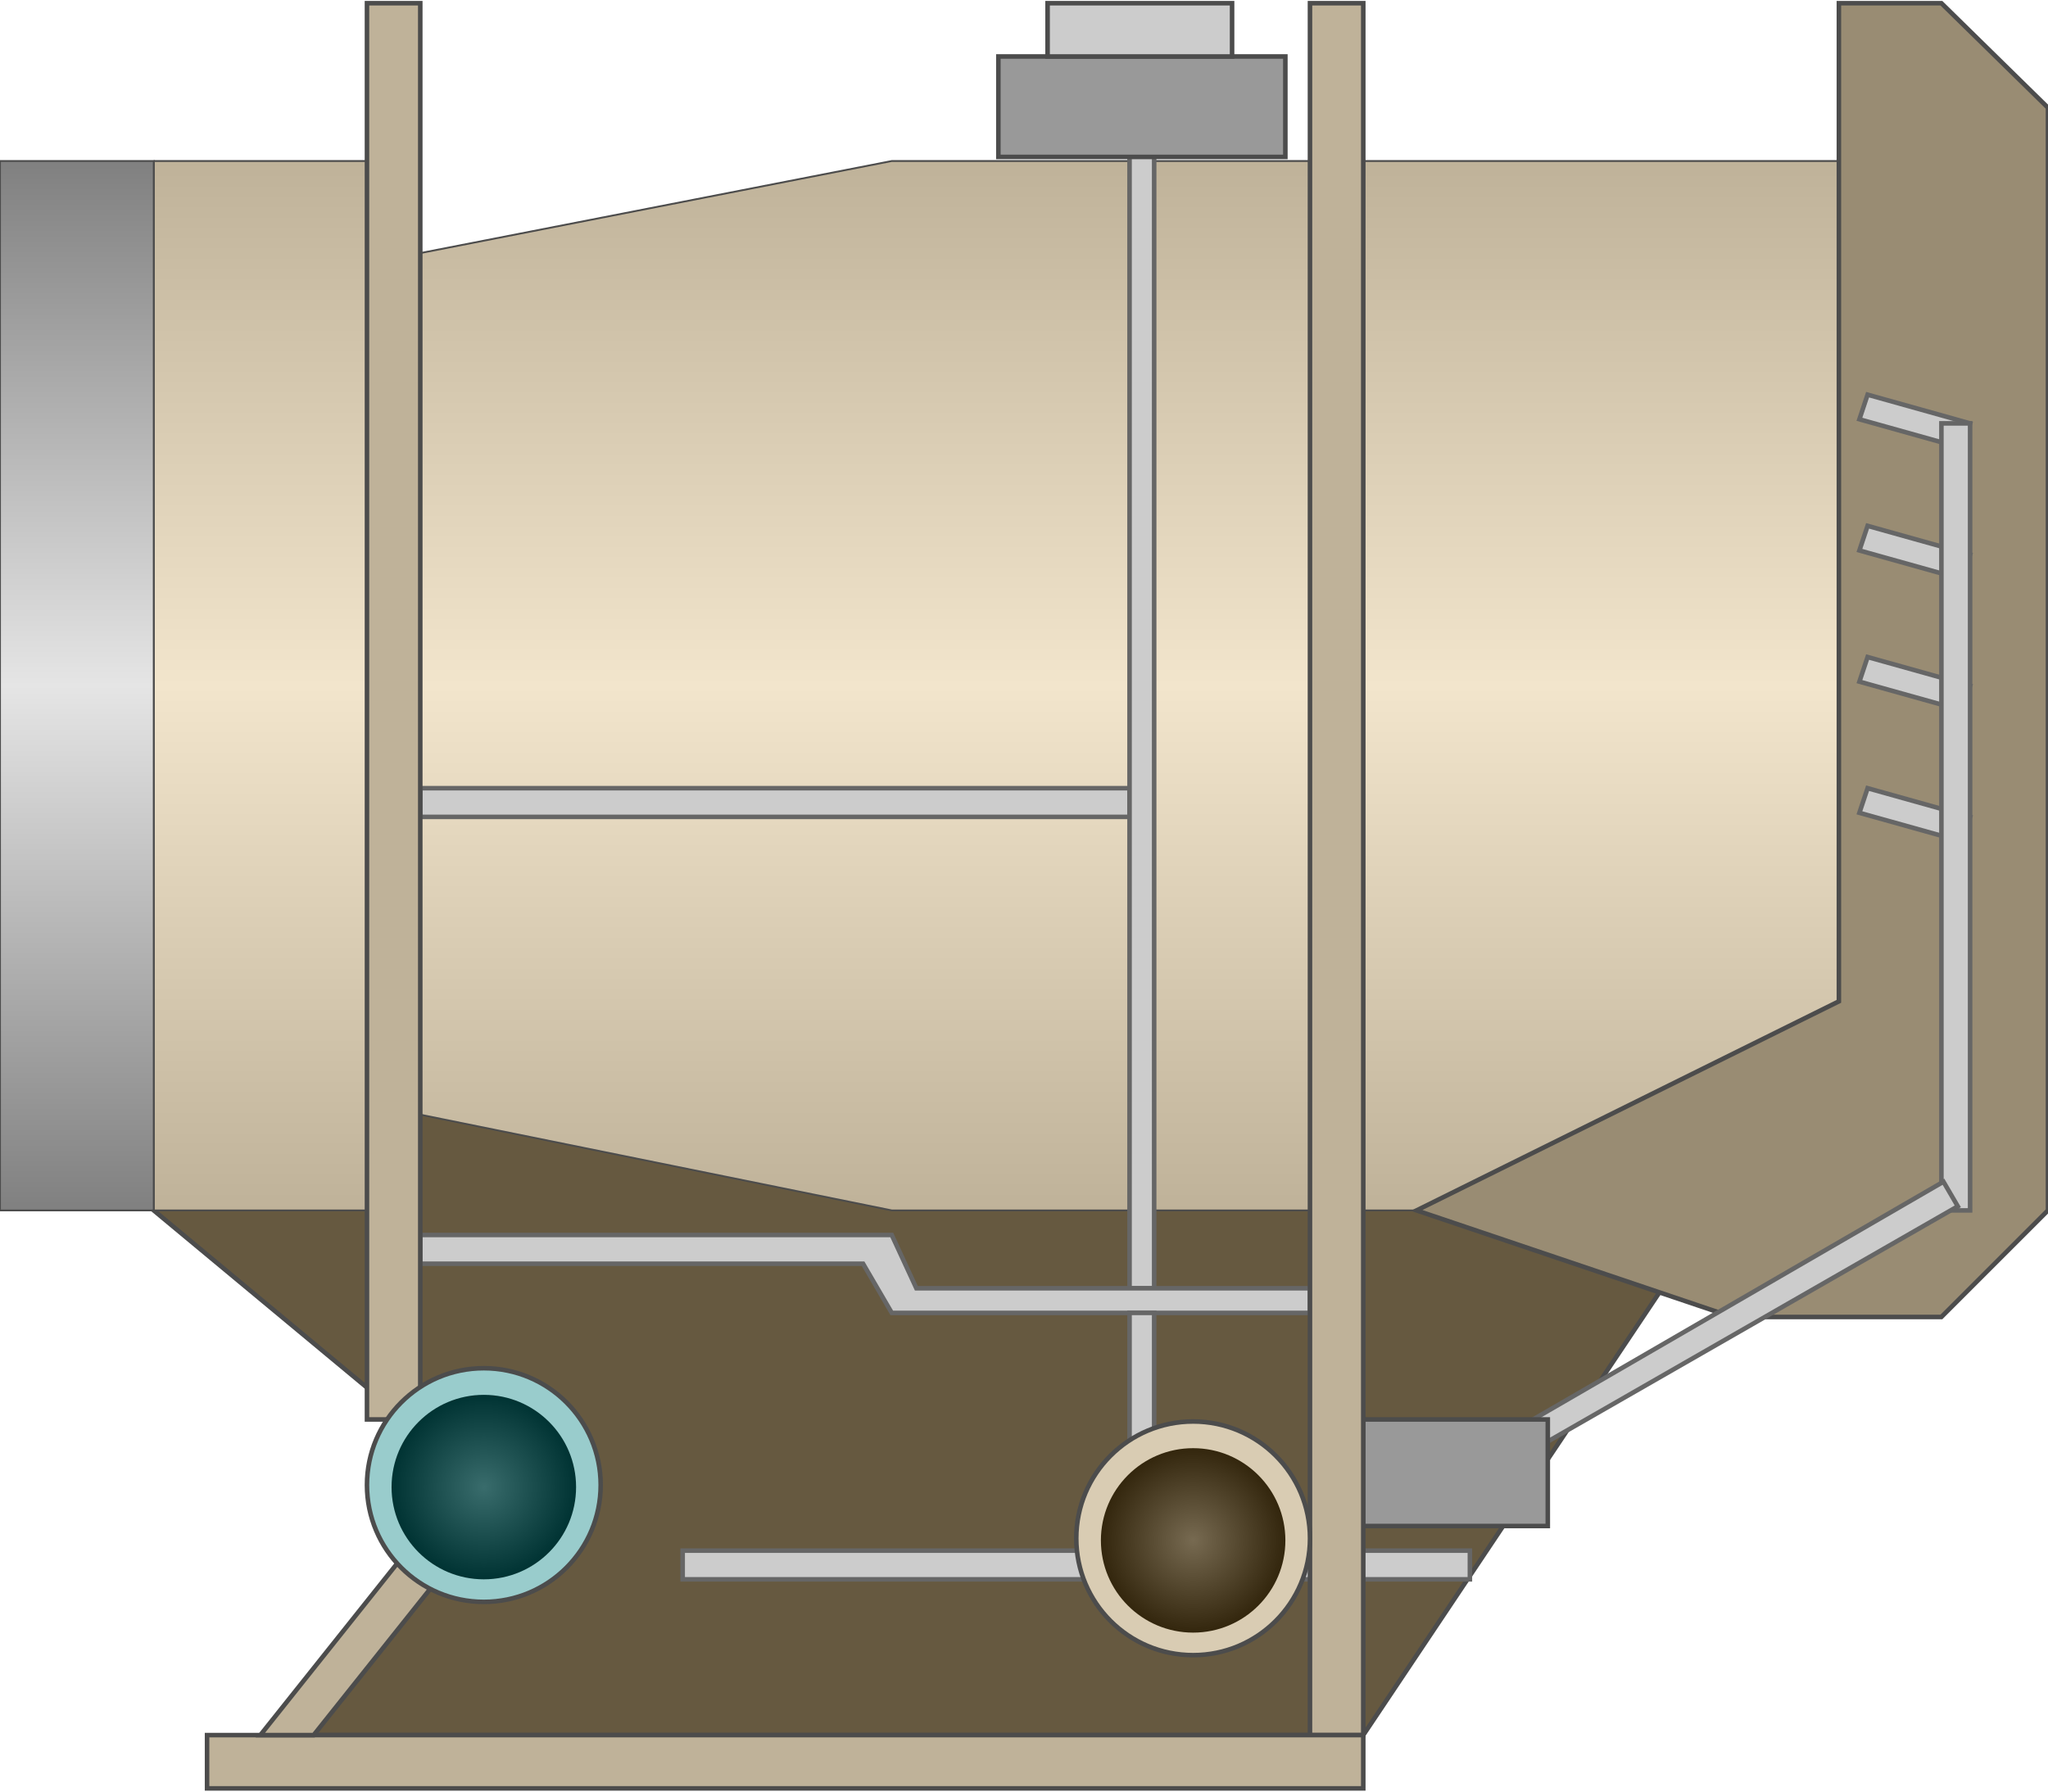 <svg version="1.1" xmlns="http://www.w3.org/2000/svg" xmlns:xlink="http://www.w3.org/1999/xlink" width="112px" height="98px" viewBox="0 0 112.5 98.086" enable-background="new 0 0 112.5 98.086" xml:space="preserve">
<g id="Group_Bottom_Support">
	<path fill="#665940" stroke="#4C4C4C" stroke-width="0.25" d="M8.446,66.329l17.342,14.414l-8.559,14.415h57.657l23.199-34.685h-75   L8.446,66.329z" />
</g>
<g id="Group_Burner">
	<linearGradient id="SVGID_1_" gradientUnits="userSpaceOnUse" x1="54.73" y1="66.329" x2="54.73" y2="8.671">
		<stop offset="0" style="stop-color:#BFB299" />
		<stop offset="0.5" style="stop-color:#F2E5CC" />
		<stop offset="1" style="stop-color:#BFB299" />
	</linearGradient>
	<path fill="url(#SVGID_1_)" stroke="#4C4C4C" stroke-width="0.1" d="M8.446,8.671h11.712v5.631l28.829-5.631h52.027v57.658H48.986   l-28.829-5.855v5.855H8.446V8.671" />
	<path fill="#998C73" stroke="#4C4C4C" stroke-width="0.25" d="M77.815,66.329l23.198-11.486V0h5.631l5.855,5.743v60.586   l-5.855,5.855H95.158L77.815,66.329z" />
</g>
<g id="Group_Feed">
	<linearGradient id="SVGID_2_" gradientUnits="userSpaceOnUse" x1="4.223" y1="66.329" x2="4.223" y2="8.671">
		<stop offset="0" style="stop-color:#808080" />
		<stop offset="0.5" style="stop-color:#E5E5E5" />
		<stop offset="1" style="stop-color:#808080" />
	</linearGradient>
	<path fill="url(#SVGID_2_)" stroke="#4C4C4C" stroke-width="0.1" d="M0,8.671h8.446v57.658H0V8.671" />
</g>
<g id="Group_Rods">
	<path fill="#CCCCCC" stroke="#666666" stroke-width="0.25" d="M108.221,23.086l-0.45,1.352l-5.631-1.577l0.45-1.352L108.221,23.086   z" />
	<path fill="#CCCCCC" stroke="#666666" stroke-width="0.25" d="M108.221,30.293l-0.45,1.352l-5.631-1.577l0.45-1.351L108.221,30.293   z" />
	<path fill="#CCCCCC" stroke="#666666" stroke-width="0.25" d="M108.221,37.5l-0.45,1.352l-5.631-1.576l0.45-1.352L108.221,37.5z" />
	<path fill="#CCCCCC" stroke="#666666" stroke-width="0.25" d="M108.221,44.707l-0.45,1.352l-5.631-1.576l0.45-1.352L108.221,44.707   z" />
	<path fill="#CCCCCC" stroke="#666666" stroke-width="0.25" d="M62.049,43.131v1.576H23.085v-1.576H62.049z" />
	<path fill="#CCCCCC" stroke="#666666" stroke-width="0.25" d="M63.4,70.608h-1.352V2.927H63.4V70.608z" />
	<path fill="#CCCCCC" stroke="#666666" stroke-width="0.25" d="M48.986,67.68l1.352,2.928h21.621v1.352H48.986l-1.577-2.703H23.085   V67.68H48.986z" />
	<path fill="#CCCCCC" stroke="#666666" stroke-width="0.25" d="M63.4,85.022h-1.352V71.96H63.4V85.022z" />
	<path fill="#CCCCCC" stroke="#666666" stroke-width="0.25" d="M80.743,85.022v1.577H37.5v-1.577H80.743z" />
	<path fill="#CCCCCC" stroke="#666666" stroke-width="0.25" d="M108.221,66.329h-1.576V23.086h1.576V66.329z" />
	<path fill="#CCCCCC" stroke="#666666" stroke-width="0.25" d="M106.757,64.753l0.788,1.351L80.067,81.869l-0.901-1.126   L106.757,64.753z" />
	<path fill="#999999" stroke="#4C4C4C" stroke-width="0.25" d="M74.887,77.815h10.136v5.855H74.887V77.815z" />
</g>
<g id="Group_Stand">
	<path fill="#BFB299" stroke="#4C4C4C" stroke-width="0.25" d="M71.959,0h2.928v95.158h-2.928V0z" />
	<path fill="#BFB299" stroke="#4C4C4C" stroke-width="0.25" d="M74.887,95.158v2.928H11.374v-2.928H74.887z" />
	<path fill="#BFB299" stroke="#4C4C4C" stroke-width="0.25" d="M25.788,80.743L14.302,95.158h2.928l11.487-14.415H25.788z" />
	<path fill="#BFB299" stroke="#4C4C4C" stroke-width="0.25" d="M20.158,0h2.928v77.815h-2.928V0z" />
</g>
<g id="Group_Topper">
	<path fill="#999999" stroke="#4C4C4C" stroke-width="0.25" d="M54.842,2.927h15.765v5.519H54.842V2.927z" />
	<path fill="#CCCCCC" stroke="#4C4C4C" stroke-width="0.25" d="M57.545,0H67.68v2.928H57.545V0z" />
</g>
<g id="Group_Green_Wheel">
	<circle fill="#99CCCC" stroke="#4C4C4C" stroke-width="0.25" cx="26.577" cy="81.419" r="6.419" />
	<radialGradient id="SVGID_3_" cx="26.576" cy="81.531" r="5.068" gradientUnits="userSpaceOnUse">
		<stop offset="0" style="stop-color:#396C6C" />
		<stop offset="1" style="stop-color:#003333" />
	</radialGradient>
	<circle fill="url(#SVGID_3_)" cx="26.577" cy="81.531" r="5.068" />
</g>
<g id="Group_Brown_Wheel">
	<circle fill="#D9CCB3" stroke="#4C4C4C" stroke-width="0.25" cx="65.541" cy="84.346" r="6.419" />
	<radialGradient id="SVGID_4_" cx="65.54" cy="84.46" r="5.067" gradientUnits="userSpaceOnUse">
		<stop offset="0" style="stop-color:#776A51" />
		<stop offset="1" style="stop-color:#33260D" />
	</radialGradient>
	<circle fill="url(#SVGID_4_)" cx="65.541" cy="84.46" r="5.067" />
</g>
</svg>